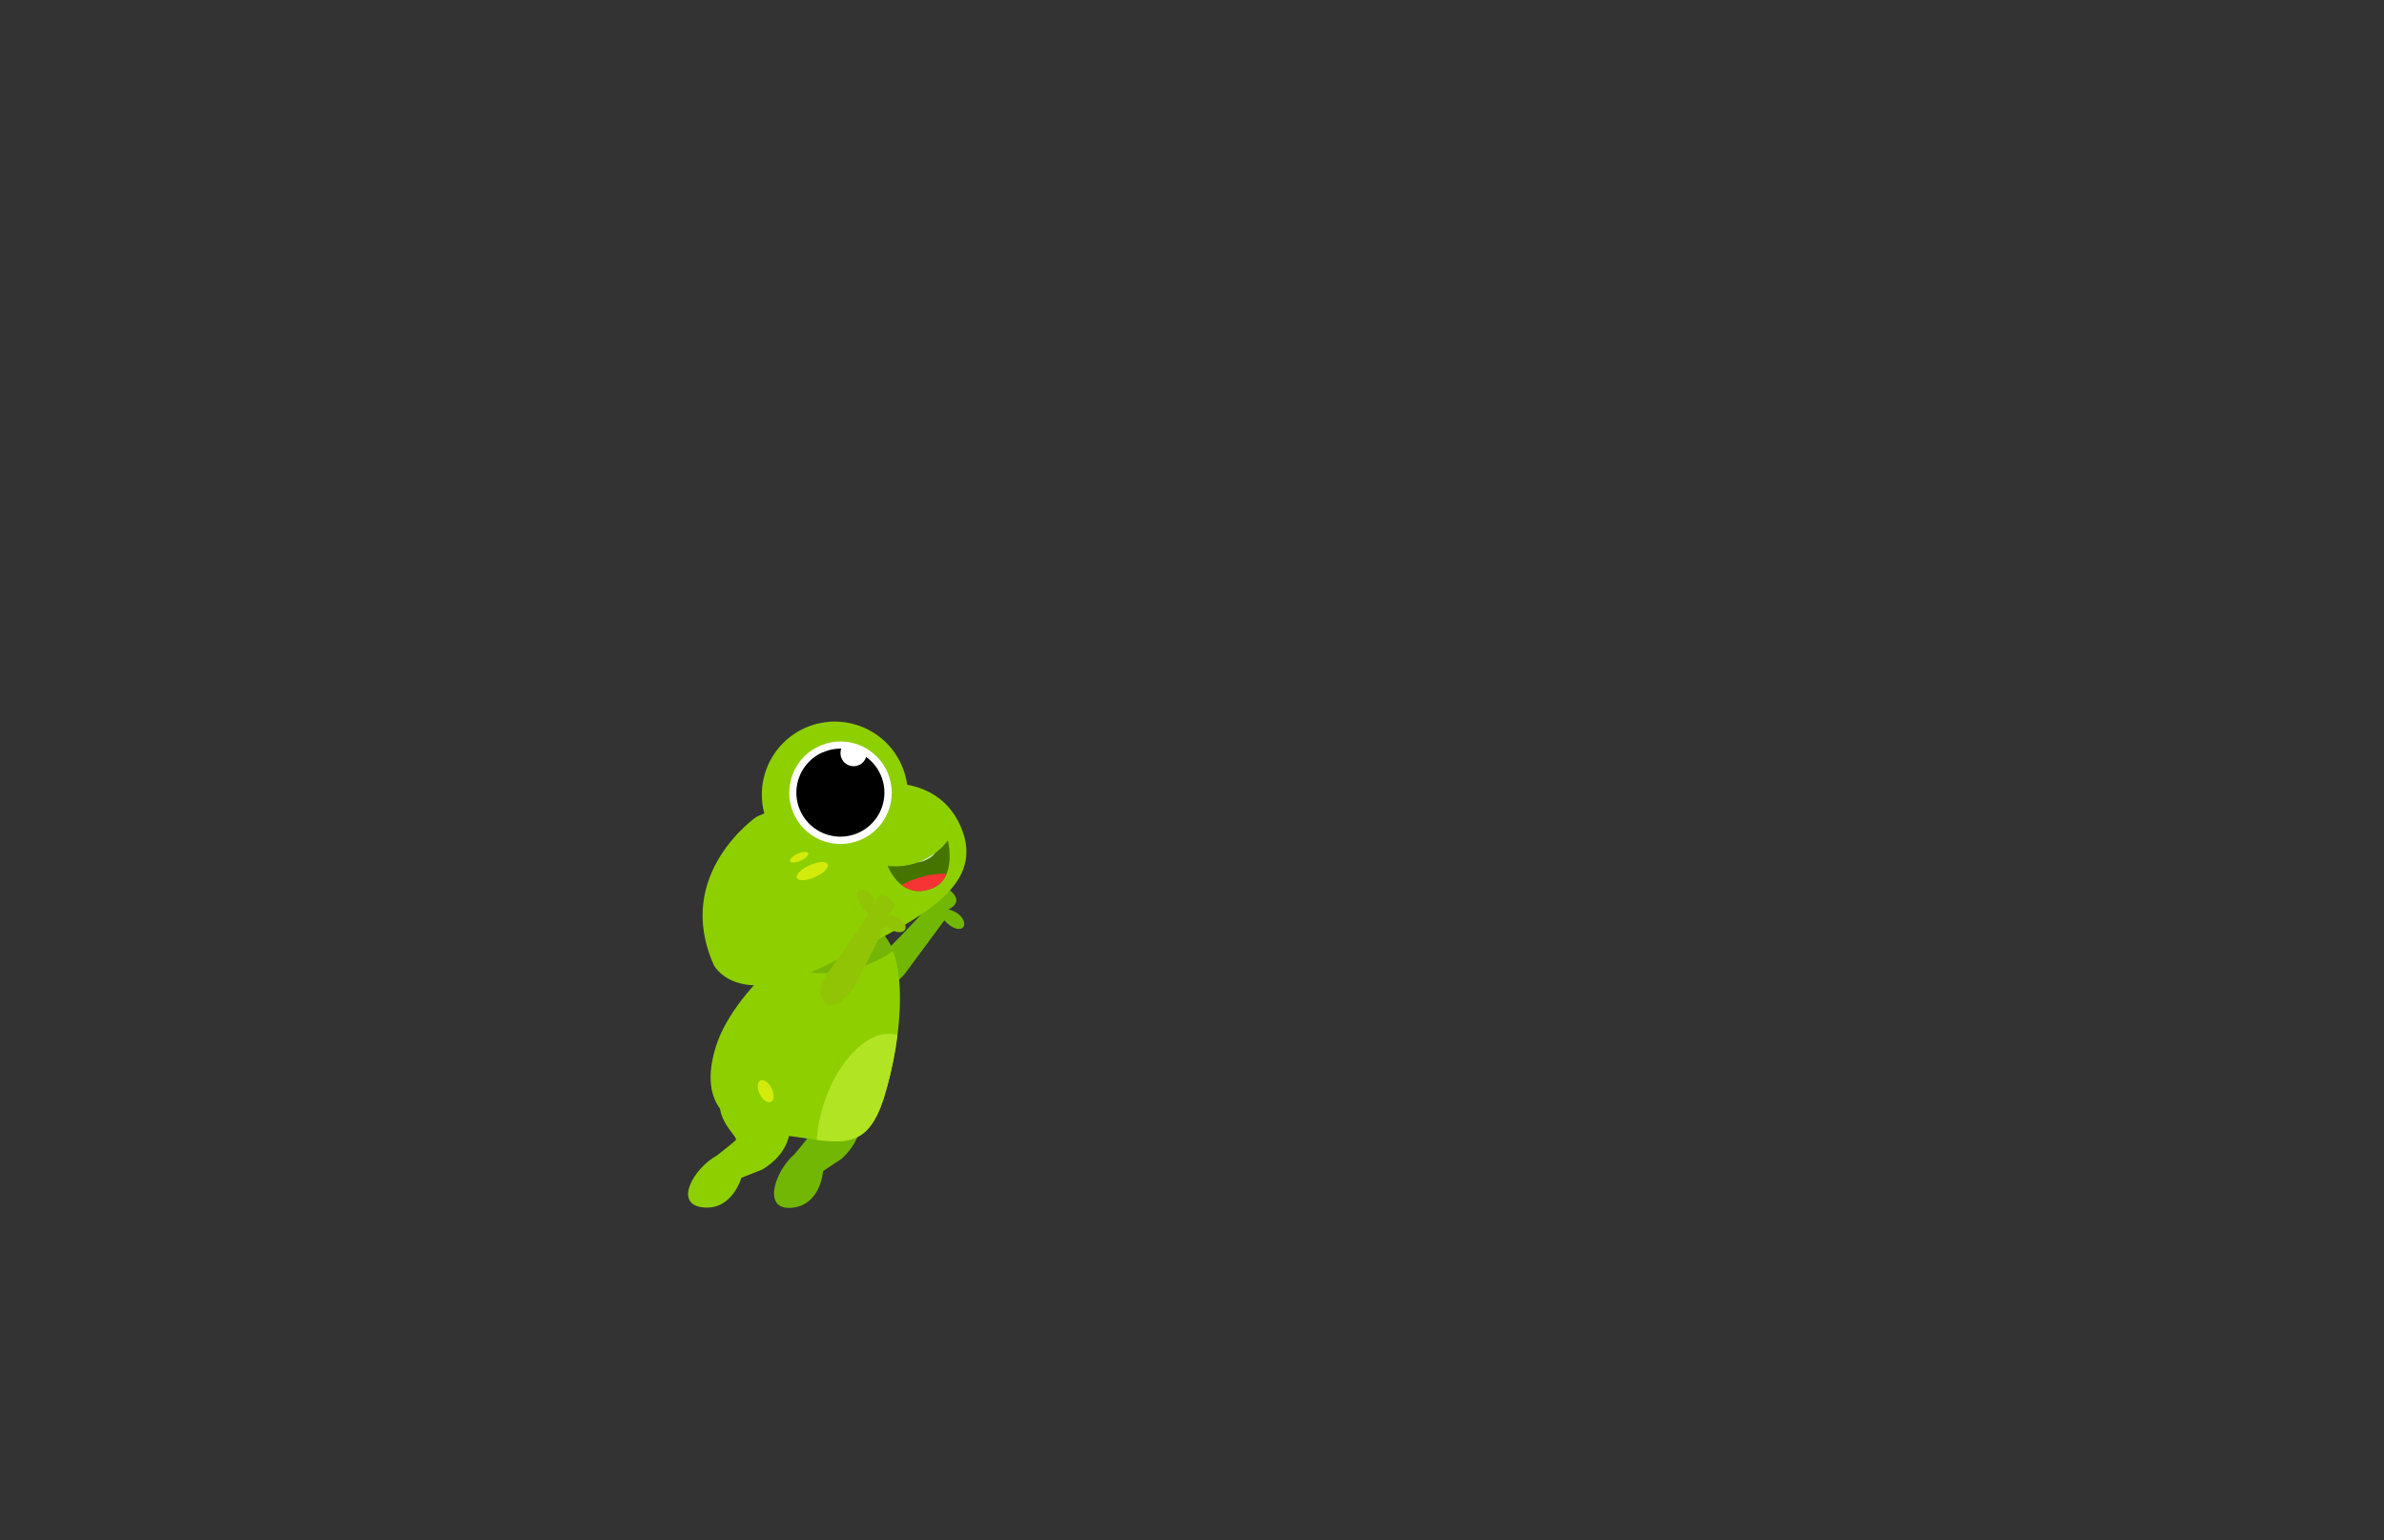<svg id="Layer_17" data-name="Layer 17" xmlns="http://www.w3.org/2000/svg" xmlns:xlink="http://www.w3.org/1999/xlink" viewBox="0 0 260 168"><rect x="0" y="0" width="260" height="168" fill="#333333" stroke="none"/><defs><style>.cls-1{fill:#8ecf00;}.cls-2{fill:#457500;}.cls-3{fill:#71b704;}.cls-4{clip-path:url(#clip-path);}.cls-5{fill:#75b506;}.cls-6{fill:#b1e523;}.cls-7{fill:#fff;}.cls-8{fill:#d3eb0b;}.cls-9{clip-path:url(#clip-path-2);}.cls-10{fill:#f73434;}.cls-11{fill:#91c405;}</style><clipPath id="clip-path"><path class="cls-1" d="M78.09,114.09c-2.06,6.54,1.53,9.11,6.56,9.63,6.41.67,9.69,2.54,11.75-4s3.15-17.33-1.67-18.85S80.16,107.56,78.09,114.09Z"/></clipPath><clipPath id="clip-path-2"><path class="cls-2" d="M103.38,91.66a7.23,7.23,0,0,1-6.56,2.78s1.44,3.94,5,2.38C104.36,95.67,103.38,91.66,103.38,91.66Z"/></clipPath></defs><path class="cls-3" d="M91.36,116.7s5.41,5,.46,9.66l-2.06,1.37s-.23,3.74-3.45,4-1.81-4,.34-5.85c0,0,1.34-1.6,1.66-2.06s-3.92-2.21-2-5.56S91,116.29,91.36,116.7Z"/><path class="cls-3" d="M98.8,106.05l4.19-5.67s.91,1.05,1.73.92.55-1.64-1.29-2.12c0,0,1.59-.63.47-1.8s-1.68.53-1.68.53a1.61,1.61,0,0,0-1-1.81c-1.2-.42-1,1.5.12,2.68,0,0-3,3.28-4.64,4.84s-2.4,2.94-1.54,4S98.18,106.93,98.8,106.05Z"/><path class="cls-1" d="M78.09,114.09c-2.06,6.54,1.53,9.11,6.56,9.63,6.41.67,9.69,2.54,11.75-4s3.15-17.33-1.67-18.85S80.16,107.56,78.09,114.09Z"/><g class="cls-4"><ellipse class="cls-5" cx="92.02" cy="100.25" rx="8.83" ry="5.54" transform="translate(-25.44 31.55) rotate(-17.13)"/><ellipse class="cls-6" cx="94.98" cy="122.14" rx="9.68" ry="5.42" transform="translate(-50.06 176) rotate(-72.51)"/></g><path class="cls-1" d="M89.77,105.44c9.86-4.84,18-8.45,15-15.31s-12.19-5.52-22.23-1.07c0,0-9.11,6.21-4.72,16.13C77.79,105.19,80.16,110.15,89.77,105.44Z"/><circle class="cls-1" cx="91.18" cy="85.94" r="7.99" transform="matrix(0.3, -0.95, 0.95, 0.3, -17.95, 147.5)"/><circle class="cls-7" cx="91.66" cy="86.46" r="5.59" transform="translate(-18.11 148.32) rotate(-72.73)"/><path d="M89.75,82.06a4.74,4.74,0,0,1,2-.41,1.43,1.43,0,0,0,1.93,1.79,1.41,1.41,0,0,0,.78-.88,4.73,4.73,0,0,1,1.58,1.94,4.8,4.8,0,1,1-6.33-2.44Z"/><ellipse class="cls-8" cx="88.59" cy="95.01" rx="1.84" ry="0.71" transform="translate(-30.9 44.06) rotate(-23.91)"/><ellipse class="cls-8" cx="87.16" cy="93.49" rx="1.07" ry="0.41" transform="translate(-30.41 43.35) rotate(-23.91)"/><path class="cls-2" d="M103.38,91.66a7.23,7.23,0,0,1-6.56,2.78s1.44,3.94,5,2.38C104.36,95.67,103.38,91.66,103.38,91.66Z"/><g class="cls-9"><ellipse class="cls-10" cx="100.34" cy="99.31" rx="6.28" ry="3.4" transform="translate(-31.64 49.19) rotate(-23.91)"/><ellipse class="cls-7" cx="96.74" cy="90.93" rx="3.4" ry="6.28" transform="matrix(0.34, -0.94, 0.94, 0.34, -21.97, 150.38)"/></g><path class="cls-11" d="M93.34,107.27,96.56,101s1.06.89,1.85.62.28-1.7-1.61-1.88c0,0,1.46-.87.16-1.85s-1.57.8-1.57.8,0-1.42-1.24-1.63-.7,1.64.56,2.63c0,0-2.4,3.72-3.8,5.53s-1.88,3.29-.86,4.22S92.88,108.24,93.34,107.27Z"/><path class="cls-1" d="M84.7,118s4.26,6-1.55,9.55l-2.3.91s-1,3.6-4.22,3.22-.94-4.29,1.55-5.65c0,0,1.64-1.29,2.06-1.67s-3.38-3-.82-5.86S84.4,117.52,84.7,118Z"/><ellipse class="cls-8" cx="83.5" cy="119.02" rx="0.72" ry="1.3" transform="translate(-43.73 48.66) rotate(-26.01)"/></svg>
